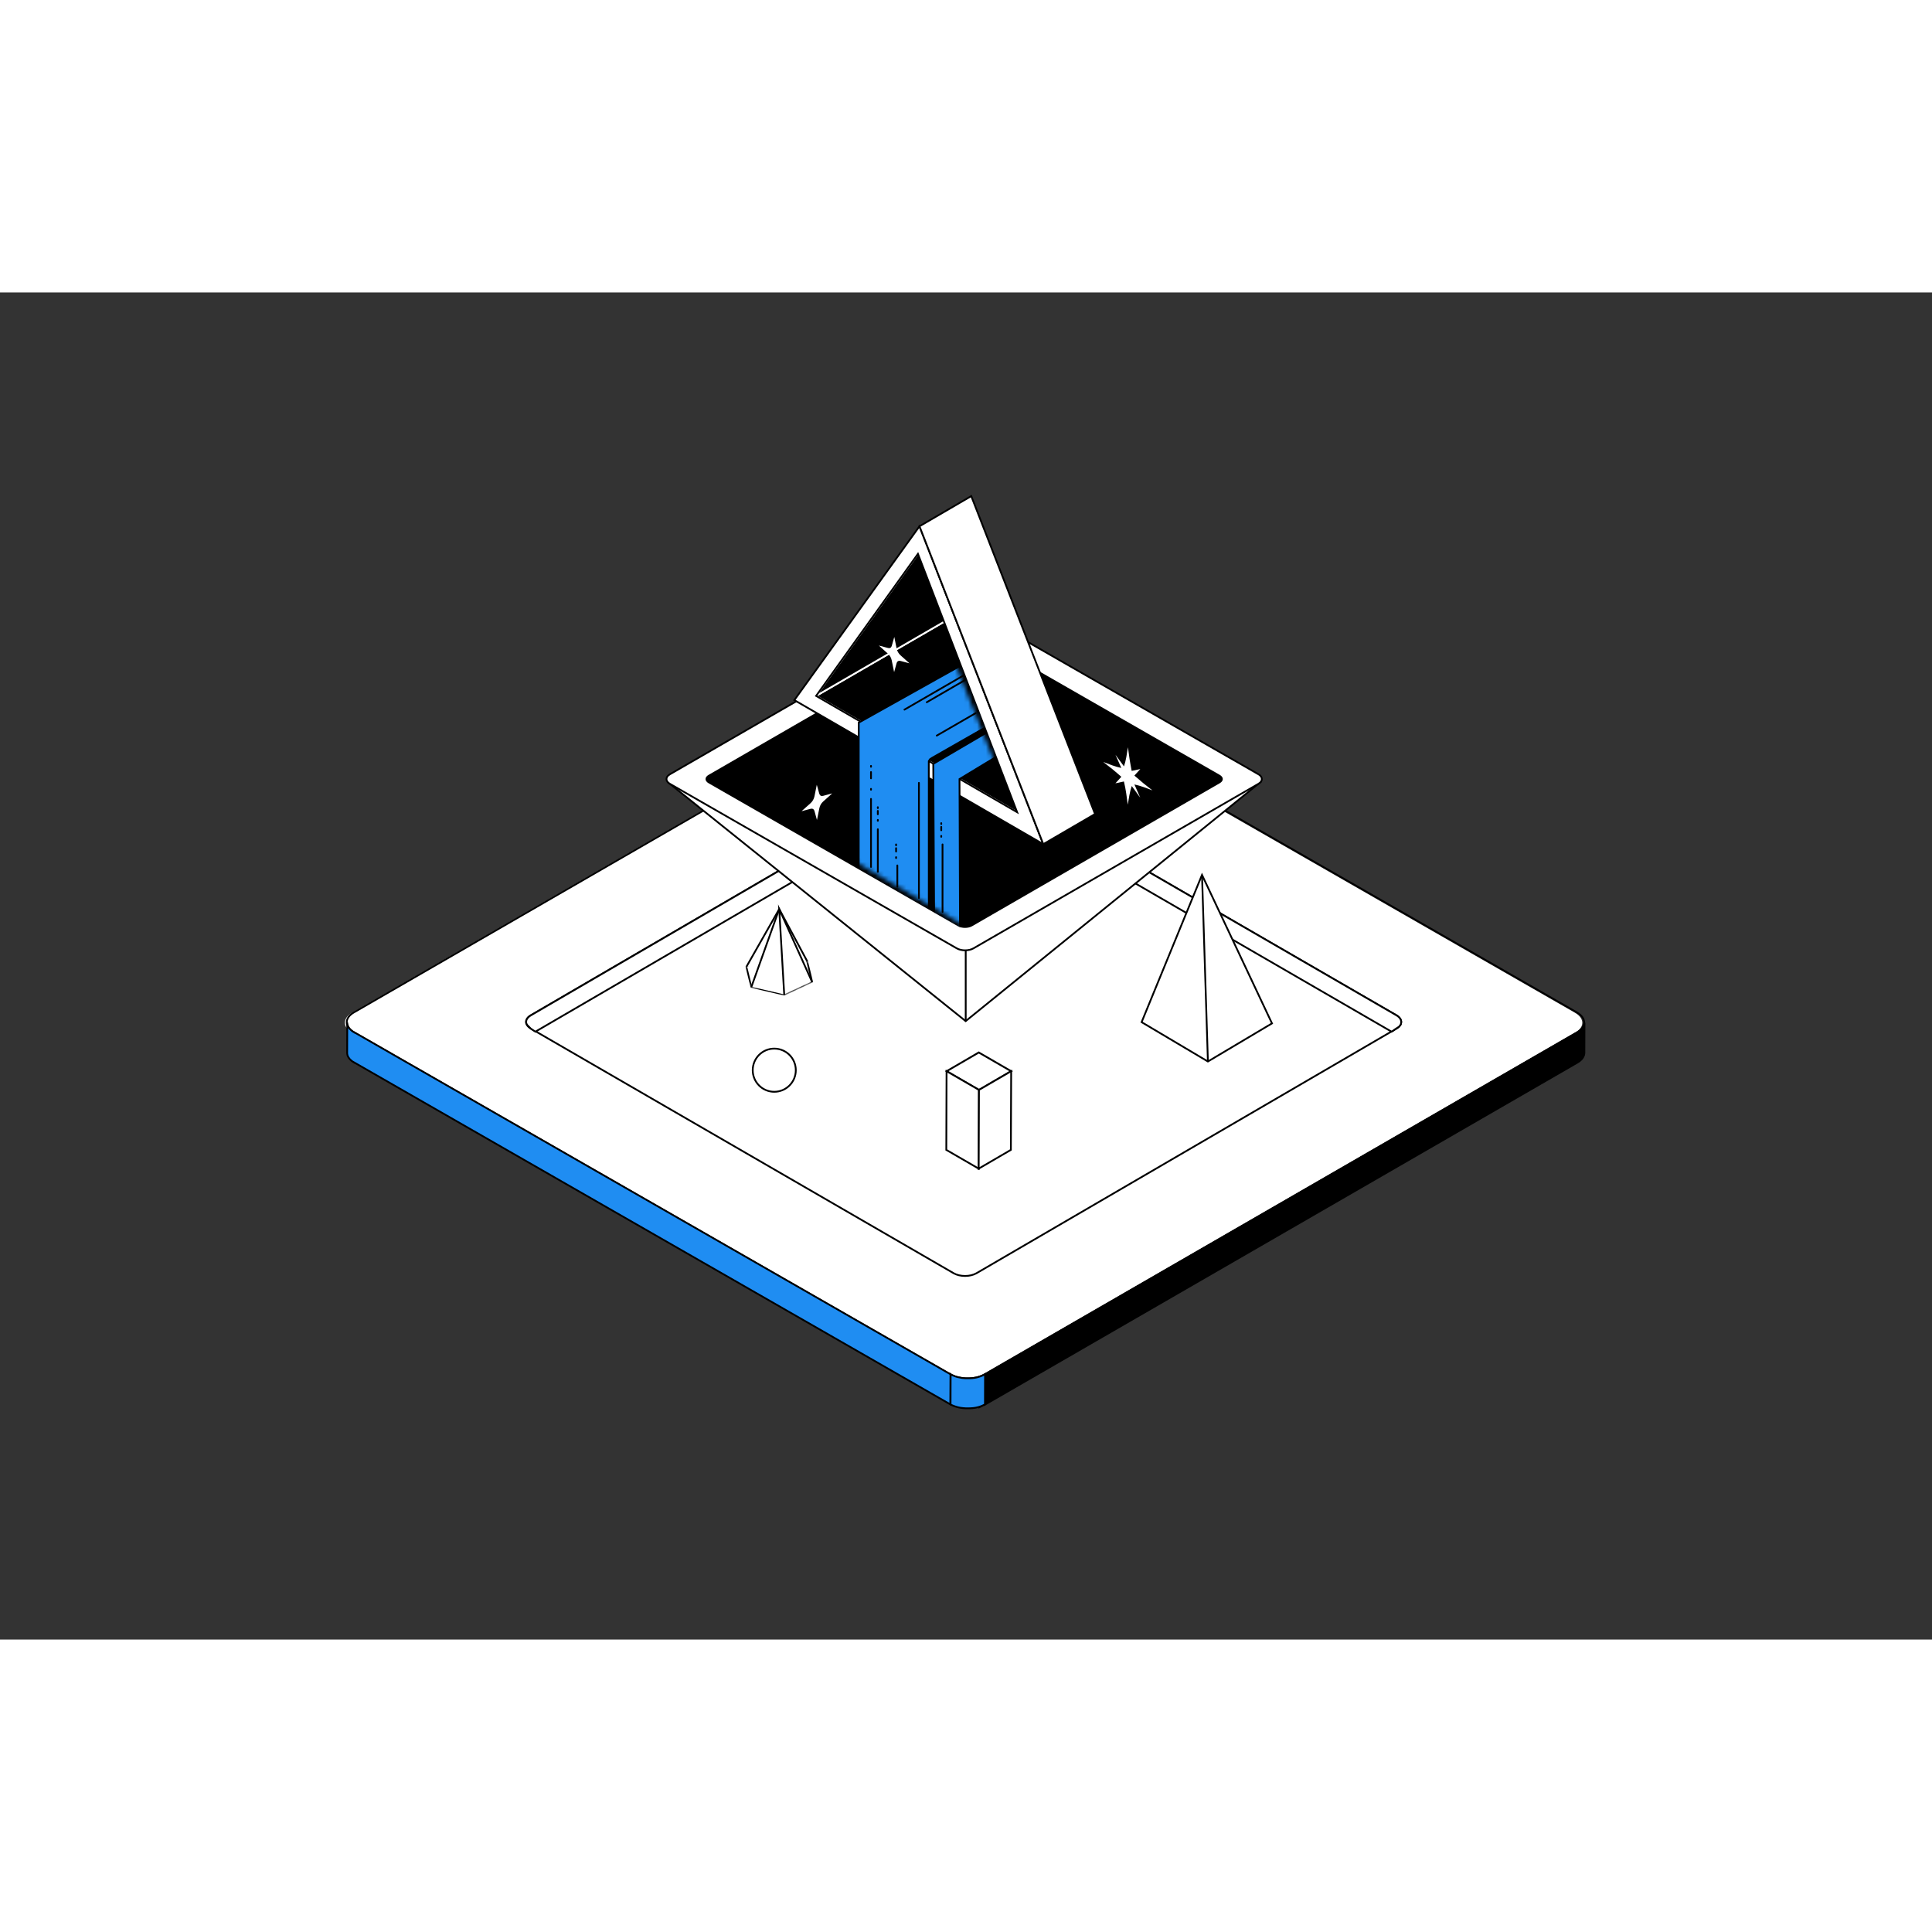 <svg width="1em" height="1em" viewBox="0 0 436 304" fill="none" xmlns="http://www.w3.org/2000/svg">
<rect x="0" y="0" width="436" height="304" fill="#333333" stroke="none"/>
<path d="M355.451 162.565C357.611 163.808 357.621 165.813 355.471 167.046L221.795 244.218C219.655 245.461 216.165 245.461 214.005 244.218L79.459 167.046C77.299 165.803 77.289 163.798 79.429 162.565L213.104 85.382C215.255 84.139 218.735 84.139 220.895 85.382L355.441 162.555L355.451 162.565Z" fill="white"/>
<path d="M355.871 162.485C358.031 163.728 358.041 165.733 355.891 166.966L222.216 244.138C220.075 245.381 216.585 245.381 214.425 244.138L79.879 166.966C77.719 165.723 77.709 163.718 79.849 162.485L213.525 85.302C215.675 84.059 219.155 84.059 221.315 85.302L355.861 162.475L355.871 162.485Z" stroke="black" stroke-width="0.4" stroke-miterlimit="10"/>
<path d="M355.971 166.996L222.296 244.178L222.276 250.984L355.951 173.812C357.011 173.2 357.551 172.388 357.551 171.586L357.571 164.78C357.571 165.582 357.031 166.394 355.971 167.006" fill="black"/>
<path d="M355.971 166.996L222.296 244.178L222.276 250.984L355.951 173.812C357.011 173.2 357.551 172.388 357.551 171.586L357.571 164.78C357.571 165.582 357.031 166.394 355.971 167.006V166.996Z" stroke="black" stroke-width="0.4" stroke-miterlimit="10"/>
<path d="M214.505 244.138L79.959 166.966V166.996C79.889 166.955 79.819 166.905 79.749 166.865C79.729 166.855 79.709 166.835 79.679 166.825C79.639 166.795 79.589 166.765 79.549 166.735C79.519 166.715 79.499 166.695 79.479 166.685C79.439 166.655 79.399 166.625 79.369 166.595C79.349 166.575 79.319 166.555 79.299 166.534C79.259 166.504 79.229 166.474 79.199 166.444C79.179 166.424 79.149 166.404 79.129 166.374C79.119 166.364 79.099 166.344 79.089 166.334C79.059 166.304 79.029 166.274 78.999 166.244C78.989 166.234 78.979 166.224 78.969 166.214C78.929 166.174 78.899 166.134 78.859 166.083C78.859 166.083 78.849 166.063 78.839 166.063C78.809 166.033 78.789 166.003 78.769 165.963C78.729 165.903 78.689 165.843 78.649 165.793C78.619 165.733 78.589 165.682 78.559 165.622C78.559 165.602 78.539 165.582 78.539 165.572C78.519 165.532 78.499 165.492 78.489 165.452C78.489 165.432 78.469 165.412 78.469 165.392C78.449 165.342 78.439 165.302 78.429 165.251C78.429 165.241 78.429 165.221 78.419 165.211C78.399 165.151 78.389 165.091 78.379 165.031C78.379 165.011 78.379 165.001 78.379 164.981C78.379 164.941 78.369 164.891 78.369 164.85C78.369 164.81 78.369 164.78 78.369 164.74L78.349 171.546C78.349 171.546 78.349 171.606 78.349 171.627C78.349 171.627 78.349 171.647 78.349 171.657C78.349 171.697 78.349 171.747 78.359 171.787C78.359 171.797 78.359 171.817 78.359 171.837C78.359 171.897 78.379 171.957 78.399 172.017C78.399 172.027 78.399 172.038 78.399 172.048C78.409 172.098 78.429 172.138 78.439 172.188C78.439 172.208 78.449 172.228 78.459 172.248C78.479 172.288 78.489 172.328 78.509 172.368C78.509 172.378 78.509 172.388 78.529 172.408C78.529 172.408 78.529 172.418 78.539 172.428C78.569 172.489 78.599 172.539 78.629 172.599C78.669 172.659 78.699 172.719 78.749 172.769C78.749 172.769 78.749 172.779 78.759 172.789C78.779 172.819 78.799 172.839 78.819 172.869C78.819 172.869 78.829 172.89 78.839 172.89C78.879 172.93 78.909 172.97 78.949 173.02C78.959 173.03 78.969 173.04 78.979 173.05C79.009 173.08 79.039 173.11 79.069 173.14C79.079 173.15 79.099 173.17 79.109 173.18C79.119 173.19 79.129 173.2 79.139 173.21C79.149 173.22 79.169 173.23 79.179 173.24C79.209 173.27 79.249 173.301 79.279 173.331C79.299 173.351 79.329 173.371 79.349 173.391C79.389 173.421 79.419 173.451 79.459 173.481C79.479 173.501 79.509 173.521 79.529 173.531C79.569 173.561 79.619 173.591 79.659 173.621C79.679 173.631 79.699 173.651 79.719 173.661C79.789 173.701 79.859 173.752 79.929 173.792V173.762L214.475 250.934L214.495 244.128L214.505 244.138Z" fill="white"/>
<path d="M214.505 244.138L79.959 166.966V166.996C79.889 166.955 79.819 166.905 79.749 166.865C79.729 166.855 79.709 166.835 79.679 166.825C79.639 166.795 79.589 166.765 79.549 166.735C79.519 166.715 79.499 166.695 79.479 166.685C79.439 166.655 79.399 166.625 79.369 166.595C79.349 166.575 79.319 166.555 79.299 166.534C79.259 166.504 79.229 166.474 79.199 166.444C79.179 166.424 79.149 166.404 79.129 166.374C79.119 166.364 79.099 166.344 79.089 166.334C79.059 166.304 79.029 166.274 78.999 166.244C78.989 166.234 78.979 166.224 78.969 166.214C78.929 166.174 78.899 166.134 78.859 166.083C78.859 166.083 78.849 166.063 78.839 166.063C78.809 166.033 78.789 166.003 78.769 165.963C78.729 165.903 78.689 165.843 78.649 165.793C78.619 165.733 78.589 165.682 78.559 165.622C78.559 165.602 78.539 165.582 78.539 165.572C78.519 165.532 78.499 165.492 78.489 165.452C78.489 165.432 78.469 165.412 78.469 165.392C78.449 165.342 78.439 165.302 78.429 165.251C78.429 165.241 78.429 165.221 78.419 165.211C78.399 165.151 78.389 165.091 78.379 165.031C78.379 165.011 78.379 165.001 78.379 164.981C78.379 164.941 78.369 164.891 78.369 164.85C78.369 164.81 78.369 164.78 78.369 164.74L78.349 171.546C78.349 171.546 78.349 171.606 78.349 171.627C78.349 171.627 78.349 171.647 78.349 171.657C78.349 171.697 78.349 171.747 78.359 171.787C78.359 171.797 78.359 171.817 78.359 171.837C78.359 171.897 78.379 171.957 78.399 172.017C78.399 172.027 78.399 172.038 78.399 172.048C78.409 172.098 78.429 172.138 78.439 172.188C78.439 172.208 78.449 172.228 78.459 172.248C78.479 172.288 78.489 172.328 78.509 172.368C78.509 172.378 78.509 172.388 78.529 172.408C78.529 172.408 78.529 172.418 78.539 172.428C78.569 172.489 78.599 172.539 78.629 172.599C78.669 172.659 78.699 172.719 78.749 172.769C78.749 172.769 78.749 172.779 78.759 172.789C78.779 172.819 78.799 172.839 78.819 172.869C78.819 172.869 78.829 172.89 78.839 172.89C78.879 172.93 78.909 172.97 78.949 173.02C78.959 173.03 78.969 173.04 78.979 173.05C79.009 173.08 79.039 173.11 79.069 173.14C79.079 173.15 79.099 173.17 79.109 173.18C79.119 173.19 79.129 173.2 79.139 173.21C79.149 173.22 79.169 173.23 79.179 173.24C79.209 173.27 79.249 173.301 79.279 173.331C79.299 173.351 79.329 173.371 79.349 173.391C79.389 173.421 79.419 173.451 79.459 173.481C79.479 173.501 79.509 173.521 79.529 173.531C79.569 173.561 79.619 173.591 79.659 173.621C79.679 173.631 79.699 173.651 79.719 173.661C79.789 173.701 79.859 173.752 79.929 173.792V173.762L214.475 250.934L214.495 244.128L214.505 244.138Z" fill="#1F8DF2" stroke="black" stroke-width="0.4" stroke-miterlimit="10"/>
<path d="M221.775 251.195C221.775 251.195 221.835 251.165 221.865 251.155C221.915 251.135 221.955 251.105 222.005 251.085C222.025 251.075 222.055 251.065 222.075 251.045C222.145 251.014 222.215 250.974 222.275 250.934L222.295 244.128C222.225 244.168 222.165 244.198 222.095 244.238C222.075 244.248 222.045 244.258 222.025 244.269C221.975 244.289 221.935 244.319 221.885 244.339C221.855 244.349 221.825 244.369 221.795 244.379C221.755 244.399 221.705 244.419 221.665 244.439C221.635 244.449 221.605 244.469 221.565 244.479C221.525 244.499 221.485 244.509 221.445 244.529C221.335 244.569 221.225 244.609 221.115 244.649C221.095 244.649 221.065 244.669 221.045 244.669C220.935 244.71 220.825 244.74 220.705 244.77C220.685 244.77 220.665 244.77 220.645 244.79C220.565 244.81 220.485 244.83 220.405 244.85C220.375 244.85 220.345 244.86 220.315 244.87C220.225 244.89 220.145 244.91 220.055 244.92C220.035 244.92 220.025 244.92 220.005 244.93C219.905 244.95 219.805 244.96 219.705 244.97C219.675 244.97 219.655 244.97 219.625 244.98C219.555 244.98 219.475 245 219.405 245.01C219.375 245.01 219.335 245.01 219.305 245.01C219.235 245.01 219.155 245.02 219.085 245.03C219.055 245.03 219.025 245.03 218.995 245.03C218.895 245.03 218.795 245.04 218.685 245.04H218.655C218.555 245.04 218.455 245.04 218.365 245.04C218.335 245.04 218.305 245.04 218.265 245.04C218.185 245.04 218.095 245.04 218.015 245.04C217.985 245.04 217.965 245.04 217.935 245.04C217.815 245.04 217.695 245.03 217.575 245.01C217.545 245.01 217.525 245.01 217.495 245.01C217.375 245 217.265 244.99 217.145 244.97H217.125C217.025 244.96 216.935 244.94 216.835 244.92C216.805 244.92 216.775 244.92 216.755 244.9C216.685 244.89 216.615 244.88 216.555 244.86C216.525 244.86 216.485 244.85 216.455 244.84C216.395 244.83 216.335 244.81 216.275 244.8C216.245 244.8 216.205 244.78 216.175 244.78C216.105 244.76 216.045 244.75 215.985 244.73C215.955 244.73 215.935 244.72 215.905 244.71C215.795 244.679 215.695 244.639 215.585 244.609C215.555 244.609 215.535 244.589 215.515 244.579C215.425 244.549 215.325 244.509 215.235 244.469C215.225 244.469 215.215 244.459 215.195 244.449C215.095 244.409 214.995 244.359 214.895 244.319C214.875 244.309 214.845 244.299 214.825 244.289C214.735 244.238 214.635 244.188 214.545 244.138C214.545 244.138 214.545 244.138 214.535 244.138L214.515 250.944C214.605 250.994 214.695 251.045 214.795 251.095C214.815 251.105 214.845 251.115 214.865 251.125C214.965 251.175 215.065 251.215 215.165 251.255C215.175 251.255 215.185 251.255 215.205 251.265C215.295 251.305 215.395 251.335 215.485 251.375C215.505 251.375 215.535 251.395 215.555 251.395C215.655 251.435 215.765 251.466 215.875 251.496C215.875 251.496 215.875 251.496 215.895 251.496C215.915 251.496 215.935 251.506 215.955 251.516C216.025 251.536 216.085 251.556 216.155 251.566C216.185 251.566 216.225 251.586 216.255 251.596C216.315 251.606 216.375 251.626 216.435 251.636C216.465 251.636 216.505 251.646 216.535 251.656C216.605 251.666 216.675 251.686 216.735 251.696C216.765 251.696 216.795 251.706 216.815 251.706C216.915 251.726 217.005 251.736 217.105 251.746C217.105 251.746 217.115 251.746 217.125 251.746C217.235 251.766 217.355 251.776 217.475 251.786C217.505 251.786 217.525 251.786 217.555 251.786C217.675 251.796 217.795 251.806 217.915 251.816C217.915 251.816 217.925 251.816 217.935 251.816C217.955 251.816 217.975 251.816 217.995 251.816C218.075 251.816 218.165 251.816 218.245 251.816C218.275 251.816 218.305 251.816 218.345 251.816C218.445 251.816 218.545 251.816 218.635 251.816H218.665C218.765 251.816 218.875 251.816 218.975 251.806C219.005 251.806 219.035 251.806 219.065 251.806C219.135 251.806 219.215 251.796 219.285 251.786C219.305 251.786 219.325 251.786 219.335 251.786C219.355 251.786 219.365 251.786 219.385 251.786C219.455 251.786 219.535 251.766 219.615 251.756C219.645 251.756 219.665 251.756 219.695 251.756C219.795 251.746 219.895 251.726 219.995 251.706C219.995 251.706 219.995 251.706 220.005 251.706C220.015 251.706 220.035 251.706 220.045 251.706C220.135 251.696 220.225 251.676 220.305 251.656C220.335 251.656 220.365 251.646 220.395 251.636C220.475 251.616 220.555 251.596 220.635 251.576C220.655 251.576 220.665 251.576 220.685 251.566C220.685 251.566 220.695 251.566 220.705 251.566C220.815 251.536 220.935 251.506 221.045 251.466C221.075 251.466 221.095 251.456 221.115 251.446C221.225 251.405 221.335 251.375 221.445 251.325C221.485 251.315 221.525 251.295 221.565 251.275C221.595 251.265 221.635 251.245 221.665 251.235C221.705 251.215 221.755 251.195 221.795 251.175" fill="#1F8DF2"/>
<path d="M221.775 251.195C221.775 251.195 221.835 251.165 221.865 251.155C221.915 251.135 221.955 251.105 222.005 251.085C222.025 251.075 222.055 251.065 222.075 251.045C222.145 251.014 222.215 250.974 222.275 250.934L222.295 244.128C222.225 244.168 222.165 244.198 222.095 244.238C222.075 244.248 222.045 244.258 222.025 244.269C221.975 244.289 221.935 244.319 221.885 244.339C221.855 244.349 221.825 244.369 221.795 244.379C221.755 244.399 221.705 244.419 221.665 244.439C221.635 244.449 221.605 244.469 221.565 244.479C221.525 244.499 221.485 244.509 221.445 244.529C221.335 244.569 221.225 244.609 221.115 244.649C221.095 244.649 221.065 244.669 221.045 244.669C220.935 244.71 220.825 244.74 220.705 244.77C220.685 244.77 220.665 244.77 220.645 244.79C220.565 244.81 220.485 244.83 220.405 244.85C220.375 244.85 220.345 244.86 220.315 244.87C220.225 244.89 220.145 244.91 220.055 244.92C220.035 244.92 220.025 244.92 220.005 244.93C219.905 244.95 219.805 244.96 219.705 244.97C219.675 244.97 219.655 244.97 219.625 244.98C219.555 244.98 219.475 245 219.405 245.01C219.375 245.01 219.335 245.01 219.305 245.01C219.235 245.01 219.155 245.02 219.085 245.03C219.055 245.03 219.025 245.03 218.995 245.03C218.895 245.03 218.795 245.04 218.685 245.04H218.655C218.555 245.04 218.455 245.04 218.365 245.04C218.335 245.04 218.305 245.04 218.265 245.04C218.185 245.04 218.095 245.04 218.015 245.04C217.985 245.04 217.965 245.04 217.935 245.04C217.815 245.04 217.695 245.03 217.575 245.01C217.545 245.01 217.525 245.01 217.495 245.01C217.375 245 217.265 244.99 217.145 244.97H217.125C217.025 244.96 216.935 244.94 216.835 244.92C216.805 244.92 216.775 244.92 216.755 244.9C216.685 244.89 216.615 244.88 216.555 244.86C216.525 244.86 216.485 244.85 216.455 244.84C216.395 244.83 216.335 244.81 216.275 244.8C216.245 244.8 216.205 244.78 216.175 244.78C216.105 244.76 216.045 244.75 215.985 244.73C215.955 244.73 215.935 244.72 215.905 244.71C215.795 244.679 215.695 244.639 215.585 244.609C215.555 244.609 215.535 244.589 215.515 244.579C215.425 244.549 215.325 244.509 215.235 244.469C215.225 244.469 215.215 244.459 215.195 244.449C215.095 244.409 214.995 244.359 214.895 244.319C214.875 244.309 214.845 244.299 214.825 244.289C214.735 244.238 214.635 244.188 214.545 244.138C214.545 244.138 214.545 244.138 214.535 244.138L214.515 250.944C214.605 250.994 214.695 251.045 214.795 251.095C214.815 251.105 214.845 251.115 214.865 251.125C214.965 251.175 215.065 251.215 215.165 251.255C215.175 251.255 215.185 251.255 215.205 251.265C215.295 251.305 215.395 251.335 215.485 251.375C215.505 251.375 215.535 251.395 215.555 251.395C215.655 251.435 215.765 251.466 215.875 251.496C215.875 251.496 215.875 251.496 215.895 251.496C215.915 251.496 215.935 251.506 215.955 251.516C216.025 251.536 216.085 251.556 216.155 251.566C216.185 251.566 216.225 251.586 216.255 251.596C216.315 251.606 216.375 251.626 216.435 251.636C216.465 251.636 216.505 251.646 216.535 251.656C216.605 251.666 216.675 251.686 216.735 251.696C216.765 251.696 216.795 251.706 216.815 251.706C216.915 251.726 217.005 251.736 217.105 251.746C217.105 251.746 217.115 251.746 217.125 251.746C217.235 251.766 217.355 251.776 217.475 251.786C217.505 251.786 217.525 251.786 217.555 251.786C217.675 251.796 217.795 251.806 217.915 251.816C217.915 251.816 217.925 251.816 217.935 251.816C217.955 251.816 217.975 251.816 217.995 251.816C218.075 251.816 218.165 251.816 218.245 251.816C218.275 251.816 218.305 251.816 218.345 251.816C218.445 251.816 218.545 251.816 218.635 251.816H218.665C218.765 251.816 218.875 251.816 218.975 251.806C219.005 251.806 219.035 251.806 219.065 251.806C219.135 251.806 219.215 251.796 219.285 251.786C219.305 251.786 219.325 251.786 219.335 251.786C219.355 251.786 219.365 251.786 219.385 251.786C219.455 251.786 219.535 251.766 219.615 251.756C219.645 251.756 219.665 251.756 219.695 251.756C219.795 251.746 219.895 251.726 219.995 251.706C219.995 251.706 219.995 251.706 220.005 251.706C220.015 251.706 220.035 251.706 220.045 251.706C220.135 251.696 220.225 251.676 220.305 251.656C220.335 251.656 220.365 251.646 220.395 251.636C220.475 251.616 220.555 251.596 220.635 251.576C220.655 251.576 220.665 251.576 220.685 251.566C220.685 251.566 220.695 251.566 220.705 251.566C220.815 251.536 220.935 251.506 221.045 251.466C221.075 251.466 221.095 251.456 221.115 251.446C221.225 251.405 221.335 251.375 221.445 251.325C221.485 251.315 221.525 251.295 221.565 251.275C221.595 251.265 221.635 251.245 221.665 251.235C221.705 251.215 221.755 251.195 221.795 251.175L221.775 251.195Z" stroke="black" stroke-width="0.4" stroke-miterlimit="10"/>
<path d="M220.345 221.344L315.166 166.113C316.576 165.291 316.566 163.958 315.146 163.126L219.715 107.906C218.295 107.084 215.995 107.084 214.585 107.906L119.764 163.136C118.354 163.958 118.364 165.291 119.784 166.113L215.215 221.334C216.635 222.156 218.945 222.156 220.355 221.334" stroke="black" stroke-width="0.4" stroke-miterlimit="10"/>
<path d="M314.586 166.444L315.736 165.692L316.126 165.171L316.216 164.64C316.216 164.099 315.856 163.547 315.146 163.136L219.715 107.916C219.555 107.825 219.375 107.735 219.195 107.665C219.185 107.665 219.175 107.665 219.165 107.655C219.135 107.645 219.105 107.635 219.075 107.625C218.975 107.585 218.865 107.545 218.755 107.515C218.695 107.495 218.635 107.485 218.565 107.464C218.535 107.464 218.495 107.444 218.465 107.434C218.435 107.434 218.405 107.414 218.375 107.414C218.255 107.394 218.135 107.364 218.015 107.354C217.975 107.354 217.925 107.354 217.885 107.344C217.855 107.344 217.825 107.344 217.795 107.334C217.755 107.334 217.705 107.324 217.665 107.324C217.545 107.324 217.425 107.304 217.305 107.304C217.265 107.304 217.235 107.304 217.195 107.304C217.165 107.304 217.125 107.304 217.095 107.304C217.045 107.304 216.985 107.304 216.935 107.304C216.795 107.304 216.665 107.314 216.535 107.334C216.525 107.334 216.505 107.334 216.495 107.334C216.455 107.334 216.425 107.344 216.385 107.354C216.285 107.364 216.175 107.374 216.075 107.394C216.035 107.394 215.985 107.414 215.945 107.424C215.825 107.454 215.705 107.485 215.585 107.515C215.525 107.535 215.455 107.545 215.395 107.565C215.365 107.565 215.345 107.595 215.315 107.605C215.065 107.695 214.825 107.795 214.605 107.916L119.784 163.146C119.784 163.146 119.754 163.166 119.744 163.176C119.574 163.287 119.414 163.397 119.284 163.517C119.204 163.597 119.124 163.678 119.064 163.758C119.004 163.828 118.964 163.898 118.914 163.978C118.874 164.048 118.844 164.119 118.814 164.189C118.784 164.259 118.764 164.329 118.754 164.399V164.9C118.894 165.151 118.974 165.311 118.974 165.311L119.794 166.143L120.824 166.825L214.585 112.216C214.805 112.085 215.045 111.985 215.295 111.905C215.385 111.875 215.475 111.845 215.565 111.825C215.685 111.795 215.805 111.755 215.925 111.735C216.075 111.704 216.215 111.674 216.365 111.654C216.405 111.654 216.435 111.644 216.475 111.644C216.675 111.624 216.885 111.614 217.085 111.614C217.115 111.614 217.155 111.614 217.185 111.614C217.385 111.614 217.585 111.624 217.785 111.644C217.815 111.644 217.845 111.644 217.875 111.654C218.075 111.674 218.265 111.715 218.455 111.755C218.485 111.755 218.525 111.775 218.555 111.785C218.725 111.825 218.895 111.875 219.055 111.935C219.085 111.945 219.115 111.955 219.145 111.965C219.335 112.045 219.525 112.125 219.695 112.226L314.036 166.815L314.586 166.484V166.444Z" fill="white" stroke="black" stroke-width="0.4" stroke-miterlimit="10"/>
<path d="M174.73 180.387C177.414 180.387 179.591 178.206 179.591 175.516C179.591 172.825 177.414 170.644 174.73 170.644C172.046 170.644 169.87 172.825 169.87 175.516C169.87 178.206 172.046 180.387 174.73 180.387Z" fill="white" stroke="black" stroke-width="0.4" stroke-miterlimit="10"/>
<path d="M200.073 116.125C200.366 116.125 200.603 115.887 200.603 115.594C200.603 115.3 200.366 115.062 200.073 115.062C199.78 115.062 199.543 115.3 199.543 115.594C199.543 115.887 199.78 116.125 200.073 116.125Z" fill="white"/>
<path d="M199.243 111.905C199.414 111.905 199.553 111.766 199.553 111.594C199.553 111.423 199.414 111.284 199.243 111.284C199.072 111.284 198.933 111.423 198.933 111.594C198.933 111.766 199.072 111.905 199.243 111.905Z" fill="white"/>
<path d="M220.975 119.343C221.268 119.343 221.505 119.105 221.505 118.811C221.505 118.518 221.268 118.28 220.975 118.28C220.683 118.28 220.445 118.518 220.445 118.811C220.445 119.105 220.683 119.343 220.975 119.343Z" fill="white"/>
<path d="M150.797 110.582L217.925 164.439L284.233 110.672L150.647 109.67L150.797 110.582Z" fill="white" stroke="black" stroke-width="0.4" stroke-miterlimit="10"/>
<path d="M151.187 110.893C150.147 110.301 150.147 109.329 151.177 108.738L215.495 71.6C216.525 71.008 218.205 71.008 219.245 71.6L283.983 108.727C285.023 109.319 285.023 110.291 283.993 110.883L219.675 148.021C218.645 148.612 216.965 148.612 215.925 148.021L151.187 110.893Z" fill="white" stroke="black" stroke-width="0.4" stroke-miterlimit="10"/>
<path d="M159.898 110.752C158.998 110.231 158.988 109.399 159.888 108.878L215.765 76.611C216.665 76.09 218.115 76.09 219.025 76.611L275.272 108.868C276.172 109.389 276.182 110.221 275.282 110.742L219.405 143.009C218.505 143.53 217.045 143.53 216.145 143.009L159.898 110.752Z" fill="black"/>
<path d="M217.935 164.55V148.381" stroke="black" stroke-width="0.4" stroke-miterlimit="10"/>
<path d="M184.171 91.046L219.995 70.296L241.228 110.492L229.546 117.298L184.171 91.046Z" fill="black" stroke="white" stroke-width="0.4" stroke-miterlimit="10"/>
<path d="M207.154 58.99L218.835 52.184L219.995 70.296L184.171 91.046L207.154 58.99Z" fill="black" stroke="white" stroke-width="0.4" stroke-miterlimit="10"/>
<path d="M207.504 52.765L235.437 124.505L179.261 91.998L207.504 52.765ZM207.154 58.99L184.171 91.046L229.546 117.298L207.154 58.99Z" fill="white" stroke="black" stroke-width="0.4" stroke-miterlimit="10"/>
<path d="M207.504 52.765L219.185 45.959L247.118 117.699L235.437 124.505L207.504 52.765Z" fill="white" stroke="black" stroke-width="0.4" stroke-miterlimit="10"/>
<mask id="mask0_368_38898" style="mask-type:luminance" maskUnits="userSpaceOnUse" x="182" y="43" width="54" height="101">
<path d="M200.203 43.002L210.734 71.61L235.527 133.817L228.936 137.466L226.806 142.337L218.665 143.5L182.241 122.169L200.203 43.002Z" fill="white"/>
</mask>
<g mask="url(#mask0_368_38898)">
<path d="M241.228 87.397L233.107 80.912L228.826 77.484L193.792 97.08V136.373L203.423 172.198L206.204 178.443L209.604 168.339V105.76L209.894 105.329L210.364 105.019L241.228 87.397Z" fill="#1F8DF2" stroke="black" stroke-width="0.4" stroke-miterlimit="10"/>
<path d="M245.168 92.479L239.477 89.462L210.614 106.382L211.034 179.214L214.535 177.069L216.745 173.631L216.535 109.81L245.168 92.479Z" fill="#1F8DF2" stroke="black" stroke-width="0.4" stroke-miterlimit="10"/>
</g>
<mask id="mask1_368_38898" style="mask-type:luminance" maskUnits="userSpaceOnUse" x="164" y="147" width="23" height="14">
<path d="M177.92 147.569L186.731 154.145L173.79 160.179L164.979 153.604L177.92 147.569Z" fill="white"/>
</mask>
<g mask="url(#mask1_368_38898)">
<path d="M176.96 158.405L183.071 155.558L181.971 151.028L174.75 149.354L168.639 152.2L169.749 156.731L176.96 158.405Z" fill="white"/>
<path d="M174.75 149.354L181.971 151.028L183.071 155.558L176.96 158.405L169.739 156.731L168.639 152.2L174.75 149.354ZM177.03 158.676L183.501 155.659L182.331 150.867L174.8 149.113L174.69 149.083L168.219 152.1L169.399 156.902L176.93 158.656L177.03 158.686" fill="black"/>
</g>
<path d="M168.459 152.15L175.85 139.15L182.201 150.998" fill="white"/>
<path d="M168.459 152.15L175.85 139.15L182.201 150.998" stroke="black" stroke-width="0.4" stroke-miterlimit="10"/>
<path d="M183.27 155.598L175.85 139.15L176.98 158.505" stroke="black" stroke-width="0.4" stroke-miterlimit="10"/>
<path d="M169.539 156.801L175.849 139.15" stroke="black" stroke-width="0.4" stroke-miterlimit="10"/>
<path d="M227.765 175.736L227.705 193.508L220.815 189.519L220.885 171.757L227.765 175.736Z" fill="white" stroke="black" stroke-width="0.4" stroke-miterlimit="10"/>
<path d="M220.884 171.757L220.814 189.519L213.974 193.508L214.044 175.736L220.884 171.757Z" fill="white" stroke="black" stroke-width="0.4" stroke-miterlimit="10"/>
<path d="M220.924 179.726L220.864 197.488L213.974 193.508L214.044 175.736L220.924 179.726Z" fill="white" stroke="black" stroke-width="0.4" stroke-miterlimit="10"/>
<path d="M227.765 175.736L227.705 193.508L220.865 197.488L220.925 179.726L227.765 175.736Z" fill="white" stroke="black" stroke-width="0.4" stroke-miterlimit="10"/>
<path d="M220.885 171.506L228.196 175.736L220.935 179.966L213.625 175.736L220.885 171.506ZM220.935 179.726L227.776 175.746L220.895 171.767L214.055 175.746L220.935 179.726Z" fill="white" stroke="black" stroke-width="0.4" stroke-miterlimit="10"/>
<path d="M227.766 175.736L220.925 179.726L214.044 175.736L220.885 171.757L227.766 175.736Z" fill="white"/>
<path d="M220.924 179.966L220.865 197.728L213.555 193.498L213.615 175.736L220.924 179.966Z" fill="white" stroke="black" stroke-width="0.4" stroke-miterlimit="10"/>
<path d="M228.195 175.736L228.125 193.498L220.865 197.728L220.925 179.966L228.195 175.736Z" fill="white" stroke="black" stroke-width="0.4" stroke-miterlimit="10"/>
<path d="M196.562 129.647V114.291" stroke="black" stroke-width="0.4" stroke-miterlimit="10" stroke-linecap="round"/>
<path d="M217.385 86.465L204.113 94.143" stroke="black" stroke-width="0.4" stroke-miterlimit="10" stroke-linecap="round"/>
<path d="M217.915 87.397L209.144 92.479" stroke="black" stroke-width="0.4" stroke-miterlimit="10" stroke-linecap="round"/>
<path d="M220.185 94.935L211.404 100.007" stroke="black" stroke-width="0.4" stroke-miterlimit="10" stroke-linecap="round"/>
<path d="M207.374 136.664V110.672" stroke="black" stroke-width="0.4" stroke-miterlimit="10" stroke-linecap="round"/>
<path d="M196.562 112.225V112.025" stroke="black" stroke-width="0.4" stroke-miterlimit="10" stroke-linecap="round"/>
<path d="M196.562 109.65V108.226" stroke="black" stroke-width="0.4" stroke-miterlimit="10" stroke-linecap="round"/>
<path d="M196.562 107.043V106.843" stroke="black" stroke-width="0.4" stroke-miterlimit="10" stroke-linecap="round"/>
<path d="M198.103 130.74V121.137" stroke="black" stroke-width="0.4" stroke-miterlimit="10" stroke-linecap="round"/>
<path d="M212.704 139.801V124.565" stroke="black" stroke-width="0.4" stroke-miterlimit="10" stroke-linecap="round"/>
<path d="M202.503 134.108V129.306" stroke="black" stroke-width="0.4" stroke-miterlimit="10" stroke-linecap="round"/>
<path d="M198.103 119.232V119.032" stroke="black" stroke-width="0.4" stroke-miterlimit="10" stroke-linecap="round"/>
<path d="M198.103 117.759V116.997" stroke="black" stroke-width="0.4" stroke-miterlimit="10" stroke-linecap="round"/>
<path d="M198.103 116.365V116.165" stroke="black" stroke-width="0.4" stroke-miterlimit="10" stroke-linecap="round"/>
<path d="M202.223 127.642V127.442" stroke="black" stroke-width="0.4" stroke-miterlimit="10" stroke-linecap="round"/>
<path d="M202.223 126.169V125.407" stroke="black" stroke-width="0.4" stroke-miterlimit="10" stroke-linecap="round"/>
<path d="M202.223 124.765V124.565" stroke="black" stroke-width="0.4" stroke-miterlimit="10" stroke-linecap="round"/>
<path d="M212.414 122.841V122.641" stroke="black" stroke-width="0.4" stroke-miterlimit="10" stroke-linecap="round"/>
<path d="M212.414 121.368V120.606" stroke="black" stroke-width="0.4" stroke-miterlimit="10" stroke-linecap="round"/>
<path d="M212.414 119.964V119.764" stroke="black" stroke-width="0.4" stroke-miterlimit="10" stroke-linecap="round"/>
<path d="M254.539 102.673C254.299 104.187 254.099 105.65 253.649 106.953C252.999 106.061 252.369 105.199 251.729 104.327C252.169 105.319 252.599 106.302 253.049 107.304C251.699 107.033 250.339 106.472 248.979 105.961C249.659 106.502 250.329 107.003 250.999 107.545C251.679 108.096 252.339 108.687 253.059 109.299C252.589 109.81 252.159 110.291 251.719 110.772C252.359 110.632 252.989 110.502 253.639 110.361C254.089 112.196 254.279 113.89 254.509 115.594C254.749 114.15 254.949 112.697 255.409 111.384C256.069 112.286 256.689 113.148 257.319 114.01C256.889 113.028 256.449 112.045 256.009 111.033C257.369 111.314 258.73 111.855 260.08 112.376C259.4 111.825 258.73 111.324 258.06 110.782C257.389 110.231 256.719 109.65 255.999 109.028C256.469 108.517 256.909 108.036 257.339 107.555C256.699 107.685 256.069 107.825 255.389 107.966C255.219 107.013 255.039 106.141 254.909 105.279C254.779 104.427 254.679 103.585 254.549 102.653" fill="white"/>
<path d="M184.331 111.083C184.151 111.985 183.971 112.827 183.811 113.669C183.681 114.311 183.381 114.852 182.891 115.283C182.561 115.584 182.221 115.874 181.891 116.175C181.571 116.456 181.251 116.747 180.891 117.067C181.591 116.877 182.241 116.706 182.891 116.536C183.381 116.406 183.691 116.596 183.821 117.077C183.991 117.719 184.171 118.36 184.361 119.042C184.381 118.942 184.391 118.892 184.411 118.831C184.581 118.01 184.741 117.198 184.911 116.376C185.031 115.804 185.311 115.303 185.741 114.902C185.981 114.672 186.231 114.461 186.481 114.241C186.911 113.86 187.341 113.479 187.781 113.078C187.751 113.078 187.741 113.068 187.731 113.068C187.071 113.248 186.421 113.429 185.761 113.599C185.331 113.709 185.041 113.559 184.901 113.148C184.771 112.747 184.671 112.306 184.551 111.895C184.481 111.634 184.411 111.374 184.321 111.083" fill="white"/>
<path d="M201.813 77.714C201.993 78.616 202.173 79.458 202.333 80.3C202.463 80.942 202.763 81.483 203.253 81.914C203.583 82.215 203.923 82.505 204.253 82.806C204.573 83.087 204.893 83.377 205.253 83.698C204.553 83.508 203.903 83.337 203.253 83.167C202.763 83.037 202.453 83.227 202.323 83.708C202.153 84.35 201.973 84.991 201.783 85.673C201.763 85.573 201.753 85.523 201.733 85.463C201.563 84.641 201.403 83.829 201.233 83.007C201.113 82.435 200.833 81.934 200.403 81.533C200.163 81.303 199.913 81.092 199.663 80.872C199.233 80.491 198.803 80.11 198.363 79.709C198.393 79.709 198.403 79.699 198.413 79.699C199.073 79.879 199.723 80.06 200.383 80.23C200.813 80.34 201.103 80.19 201.243 79.779C201.373 79.378 201.473 78.937 201.593 78.526C201.663 78.265 201.733 78.005 201.823 77.714" fill="white"/>
<path d="M257.63 164.67L271.261 131.441L287.053 164.951L272.591 173.551L257.63 164.67Z" fill="white" stroke="black" stroke-width="0.4" stroke-miterlimit="10"/>
<path d="M272.591 173.551L271.261 131.441" stroke="black" stroke-width="0.4" stroke-miterlimit="10"/>
</svg>
